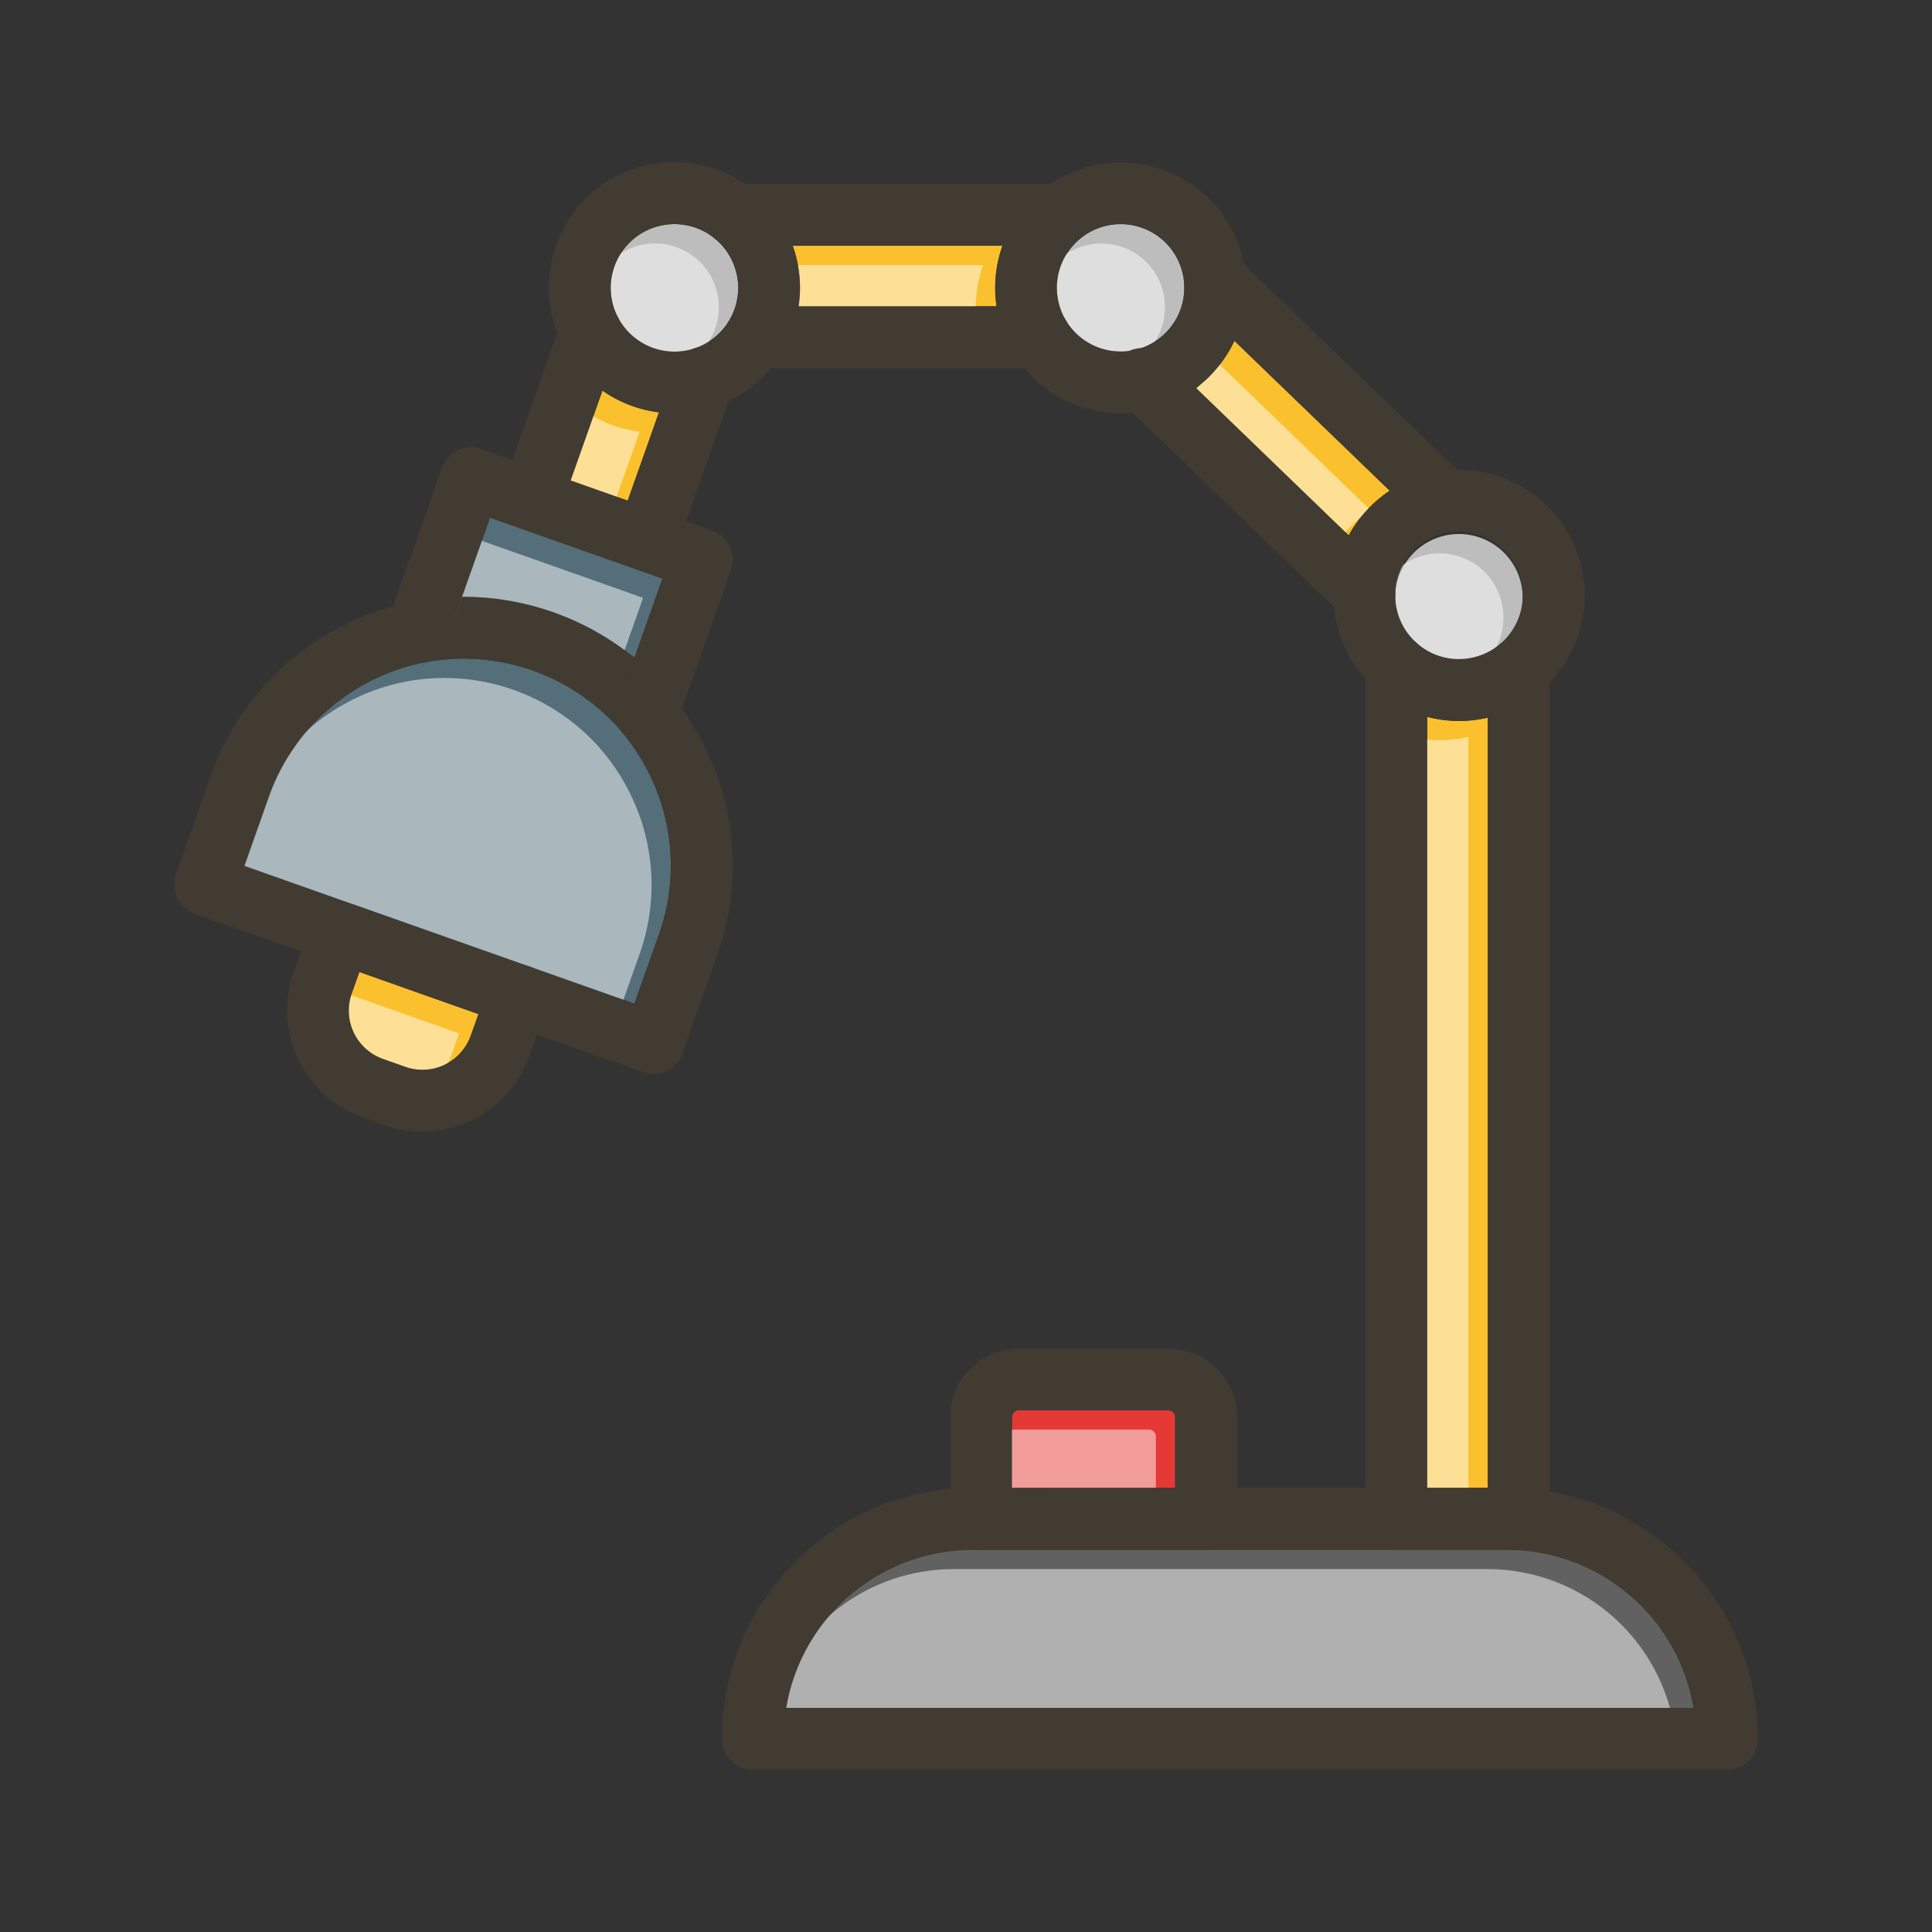 <svg id="Layer_1" viewBox="0 0 1000 1000" xmlns="http://www.w3.org/2000/svg" data-name="Layer 1"><rect x="0" y="0" width="1000" height="1000" fill="#333333" stroke="none"/><path d="m876.56 884h-469.62a98 98 0 0 1 96.52-81.83h276.54a98 98 0 0 1 96.56 81.83z" fill="#616161"/><path d="m770.05 371.41v398.76h-31.34v-399.17a64.91 64.91 0 0 0 31.34.39z" fill="#fbc02d"/><path d="m788.13 308.17a33 33 0 1 1 -65.92 0c0-.28 0-.57 0-.85a33 33 0 0 1 65.91.85z" fill="#bdbdbd"/><path d="m719.32 254a65.34 65.34 0 0 0 -21.2 23.09l-79-76.27a65.2 65.2 0 0 0 19.81-24.42z" fill="#fbc02d"/><path d="m613 149a32.94 32.94 0 1 1 -.17-3.36v.47c.17.89.17 1.89.17 2.89z" fill="#bdbdbd"/><path d="m515.09 149a65.49 65.49 0 0 0 .7 9.56h-102.43a65.49 65.49 0 0 0 .7-9.56 64.42 64.42 0 0 0 -3.76-21.77h108.55a64.42 64.42 0 0 0 -3.76 21.77z" fill="#fbc02d"/><path d="m382.06 149a33 33 0 1 1 -33-33 33 33 0 0 1 33 33z" fill="#bdbdbd"/><path d="m341.08 483.73-12.65 35.78-54.92-19.42h-.11-.13l-91.69-32.42-55-19.46 12.65-35.78a107.39 107.39 0 0 1 79.77-69.43 13.34 13.34 0 0 0 1.78-.35 107.41 107.41 0 0 1 100.65 35.65v.05a17.47 17.47 0 0 0 1.18 1.4 108.35 108.35 0 0 1 14.08 22.12 106.3 106.3 0 0 1 4.39 81.86z" fill="#546e7a"/><path d="m342.87 299.47-14.5 41a140.24 140.24 0 0 0 -89.23-31.57l14.49-41 16 5.64 59.72 21.11z" fill="#546e7a"/><path d="m341.07 213.43-16.18 45.74-29.54-10.45 16.47-46.58a64.5 64.5 0 0 0 29.25 11.29z" fill="#fbc02d"/><path d="m247.65 524.89-4 11.16a26.55 26.55 0 0 1 -33.84 16.16l-11.65-4.12a26.54 26.54 0 0 1 -16.16-33.83l4-11.17z" fill="#fbc02d"/><path d="m608.28 733.48v36.69h-84.48v-36.69a3.53 3.53 0 0 1 3.52-3.52h77.44a3.53 3.53 0 0 1 3.52 3.52z" fill="#e53935"/><g fill="#fff" opacity=".5"><path d="m866.56 894h-469.62a98 98 0 0 1 96.52-81.83h276.54a98 98 0 0 1 96.56 81.83z"/><path d="m760.05 381.41v398.76h-31.34v-399.17a64.91 64.91 0 0 0 31.34.39z"/><path d="m778.13 318.17a33 33 0 1 1 -65.92 0c0-.28 0-.57 0-.85a33 33 0 0 1 65.91.85z"/><path d="m709.32 264a65.34 65.34 0 0 0 -21.2 23.09l-79-76.27a65.2 65.2 0 0 0 19.81-24.42z"/><path d="m603 159a32.94 32.94 0 1 1 -.17-3.36v.47c.17.89.17 1.89.17 2.89z"/><path d="m505.09 159a65.49 65.49 0 0 0 .7 9.56h-102.43a65.49 65.49 0 0 0 .7-9.56 64.42 64.42 0 0 0 -3.76-21.77h108.55a64.42 64.42 0 0 0 -3.76 21.77z"/><path d="m372.06 159a33 33 0 1 1 -33-33 33 33 0 0 1 33 33z"/><path d="m331.08 493.73-12.65 35.78-54.92-19.42h-.11-.13l-91.69-32.42-55-19.46 12.65-35.78a107.39 107.39 0 0 1 79.77-69.43 13.34 13.34 0 0 0 1.78-.35 107.41 107.41 0 0 1 100.65 35.65v.05a17.47 17.47 0 0 0 1.18 1.4 108.35 108.35 0 0 1 14.08 22.12 106.3 106.3 0 0 1 4.39 81.86z"/><path d="m332.87 309.47-14.5 41a140.24 140.24 0 0 0 -89.23-31.57l14.49-41 16 5.64 59.72 21.11z"/><path d="m331.07 223.43-16.18 45.74-29.54-10.45 16.47-46.58a64.5 64.5 0 0 0 29.25 11.29z"/><path d="m237.65 534.89-4 11.16a26.55 26.55 0 0 1 -33.84 16.16l-11.65-4.12a26.54 26.54 0 0 1 -16.16-33.83l4-11.17z"/><path d="m598.28 743.48v36.69h-84.48v-36.69a3.53 3.53 0 0 1 3.52-3.52h77.44a3.53 3.53 0 0 1 3.52 3.52z"/></g><g fill="#413b32"><path d="m802.05 772a129.89 129.89 0 0 0 -22-1.87h-276.59q-5.9 0-11.66.52c-66.15 5.95-118.17 61.69-118.17 129.35a16 16 0 0 0 16 16h504.24a16 16 0 0 0 16-16c0-64.09-46.68-117.48-107.82-128zm-395.11 112a98 98 0 0 1 96.52-81.83h276.54a98 98 0 0 1 96.56 81.83z"/><path d="m564.9 111.19a16 16 0 0 1 -16 16h-168.65a16 16 0 0 1 0-32h168.65a16 16 0 0 1 16 16z"/><path d="m554.27 174.52a16 16 0 0 1 -16 16h-147.4a16 16 0 0 1 0-32h147.4a16 16 0 0 1 16 16z"/><path d="m759.75 270.81a16 16 0 0 1 -9.17 4.72 16.89 16.89 0 0 1 -2.35.17 16 16 0 0 1 -11.11-4.49l-17.8-17.21-80.42-77.6-21.2-20.4-.21-.2a15.92 15.92 0 0 1 -4.61-9.69c0-.16 0-.32 0-.47a16 16 0 0 1 27.12-12.64l3.87 3.73 110.32 106.49 5.15 5a16 16 0 0 1 .41 22.59z"/><path d="m722.22 307.32a16 16 0 0 1 -27.11 11.36l-4.61-4.45-104.26-100.6-5.76-5.56a16 16 0 1 1 22.22-23l16.39 15.81 79 76.27 19.21 18.53a16 16 0 0 1 4.92 11.64z"/><path d="m802.05 346.17v440a16 16 0 0 1 -16 16h-63.34a16 16 0 0 1 -16-16v-441.34a16 16 0 1 1 32 0v425.34h31.34v-424a16 16 0 0 1 32 0z"/><path d="m755.17 243.21h-1a64.55 64.55 0 0 0 -34.85 10.79 65.34 65.34 0 0 0 -21.2 23.09 64.6 64.6 0 0 0 -7.91 31.05c0 2 .09 4.07.29 6.06a65 65 0 1 0 64.67-71zm0 97.93a33 33 0 0 1 -33-33c0-.28 0-.57 0-.85a33 33 0 1 1 32.95 33.82z"/><path d="m643.85 136.74a64.93 64.93 0 1 0 -63.8 77.2q3.13 0 6.19-.3a64.49 64.49 0 0 0 32.85-12.78 65.2 65.2 0 0 0 19.81-24.42 64.85 64.85 0 0 0 5-39.69zm-63.8 45.19a33 33 0 1 1 32.79-36.33v.47c.09.95.13 1.91.13 2.88a33 33 0 0 1 -33 33z"/><path d="m410.3 127.19a65 65 0 1 0 -98.48 74.95 64.87 64.87 0 0 0 65.26 5.45 64.88 64.88 0 0 0 37-58.63 64.42 64.42 0 0 0 -3.78-21.77zm-94.17 21.81a33 33 0 1 1 33 33 33 33 0 0 1 -33-33z"/><path d="m379.47 200.82-2.39 6.77-22 62.25-5.33 15.08a16 16 0 0 1 -15.09 10.67 15.78 15.78 0 0 1 -5.33-.92 16 16 0 0 1 -9.75-20.42l5.33-15.08 16.18-45.74 8.23-23.28a16 16 0 0 1 30.17 10.67z"/><path d="m320.74 176.91-8.92 25.23-16.47 46.58-5.35 15.09a16 16 0 0 1 -30.17-10.67l5.33-15.09 23.27-65.8 2.12-6a16 16 0 1 1 30.17 10.67z"/><path d="m181.58 467.59a16 16 0 0 1 9.75 20.41l-5.33 15.09 61.65 21.8 5.35-15.09a16 16 0 0 1 20.27-9.8zm184-79.49a140.64 140.64 0 0 0 -12.58-21.35 136.93 136.93 0 0 0 -24.64-26.28l-6.32 17.88a16 16 0 0 0 -.62 19.95v.05c.41.46.8.93 1.18 1.4a108.35 108.35 0 0 1 14.08 22.12 106.3 106.3 0 0 1 4.33 81.83l-12.65 35.78-54.92-19.42h-.11-.13l-91.69-32.42-55-19.46 12.65-35.78a107.39 107.39 0 0 1 79.84-69.4l1.78-.35a16 16 0 0 0 12-15.9l6.33-17.89a137.82 137.82 0 0 0 -35.7 5 140.19 140.19 0 0 0 -23.23 8.69 138.15 138.15 0 0 0 -71.18 79.13l-18 50.87a16 16 0 0 0 9.8 20.45l55 19.45 30.2 10.64 61.65 21.8 30.17 10.66 55 19.46a16 16 0 0 0 20.42-9.75l18-50.86a138.09 138.09 0 0 0 -5.62-106.3z"/><path d="m319.15 363.39a16 16 0 0 0 2.28 14.91 107.41 107.41 0 0 0 -100.64-35.61 16 16 0 0 0 12-15.9l6.33-17.89a140.24 140.24 0 0 1 89.23 31.57l-6.32 17.88a15.9 15.9 0 0 0 -2.88 5.04z"/><path d="m378.37 295.05-25.37 71.7-2.7 7.65a16 16 0 0 1 -15.08 10.67 15.78 15.78 0 0 1 -5.33-.92l-1-.35a16 16 0 0 1 -6.24-4c-.38-.47-.77-.94-1.18-1.4v-.05a16 16 0 0 1 .62-19.95l6.32-17.88 14.5-41-13.56-4.8-59.72-21.11-16-5.64-14.49 41-6.33 17.89a16 16 0 0 1 -12 15.9 13.34 13.34 0 0 1 -1.81.24 15.75 15.75 0 0 1 -7.53-.76l-1-.35a16 16 0 0 1 -9.75-20.42l2.7-7.65 25.35-71.69a16 16 0 0 1 20.42-9.76l16 5.64 30.17 10.67 29.54 10.45 30.17 10.67 13.56 4.79a16 16 0 0 1 9.74 20.46z"/><path d="m283.15 520.47-5.33 15.08-3.95 11.17a58.5 58.5 0 0 1 -74.67 35.66l-11.66-4.12a58.57 58.57 0 0 1 -35.66-74.67l4-11.17 5.33-15.08a16 16 0 0 1 30.12 10.66l-5.33 15.09-3.95 11.17a26.54 26.54 0 0 0 16.16 33.83l11.65 4.12a26.55 26.55 0 0 0 33.84-16.16l4-11.16 5.3-15.09a16 16 0 0 1 20.27-9.8h.13.11a16 16 0 0 1 9.64 20.47z"/><path d="m604.76 698h-77.44a35.55 35.55 0 0 0 -35.52 35.52v52.69a16 16 0 0 0 16 16h116.48a16 16 0 0 0 16-16v-52.73a35.55 35.55 0 0 0 -35.52-35.48zm-81 72.21v-36.73a3.53 3.53 0 0 1 3.52-3.52h77.44a3.53 3.53 0 0 1 3.52 3.52v36.69z"/></g></svg>